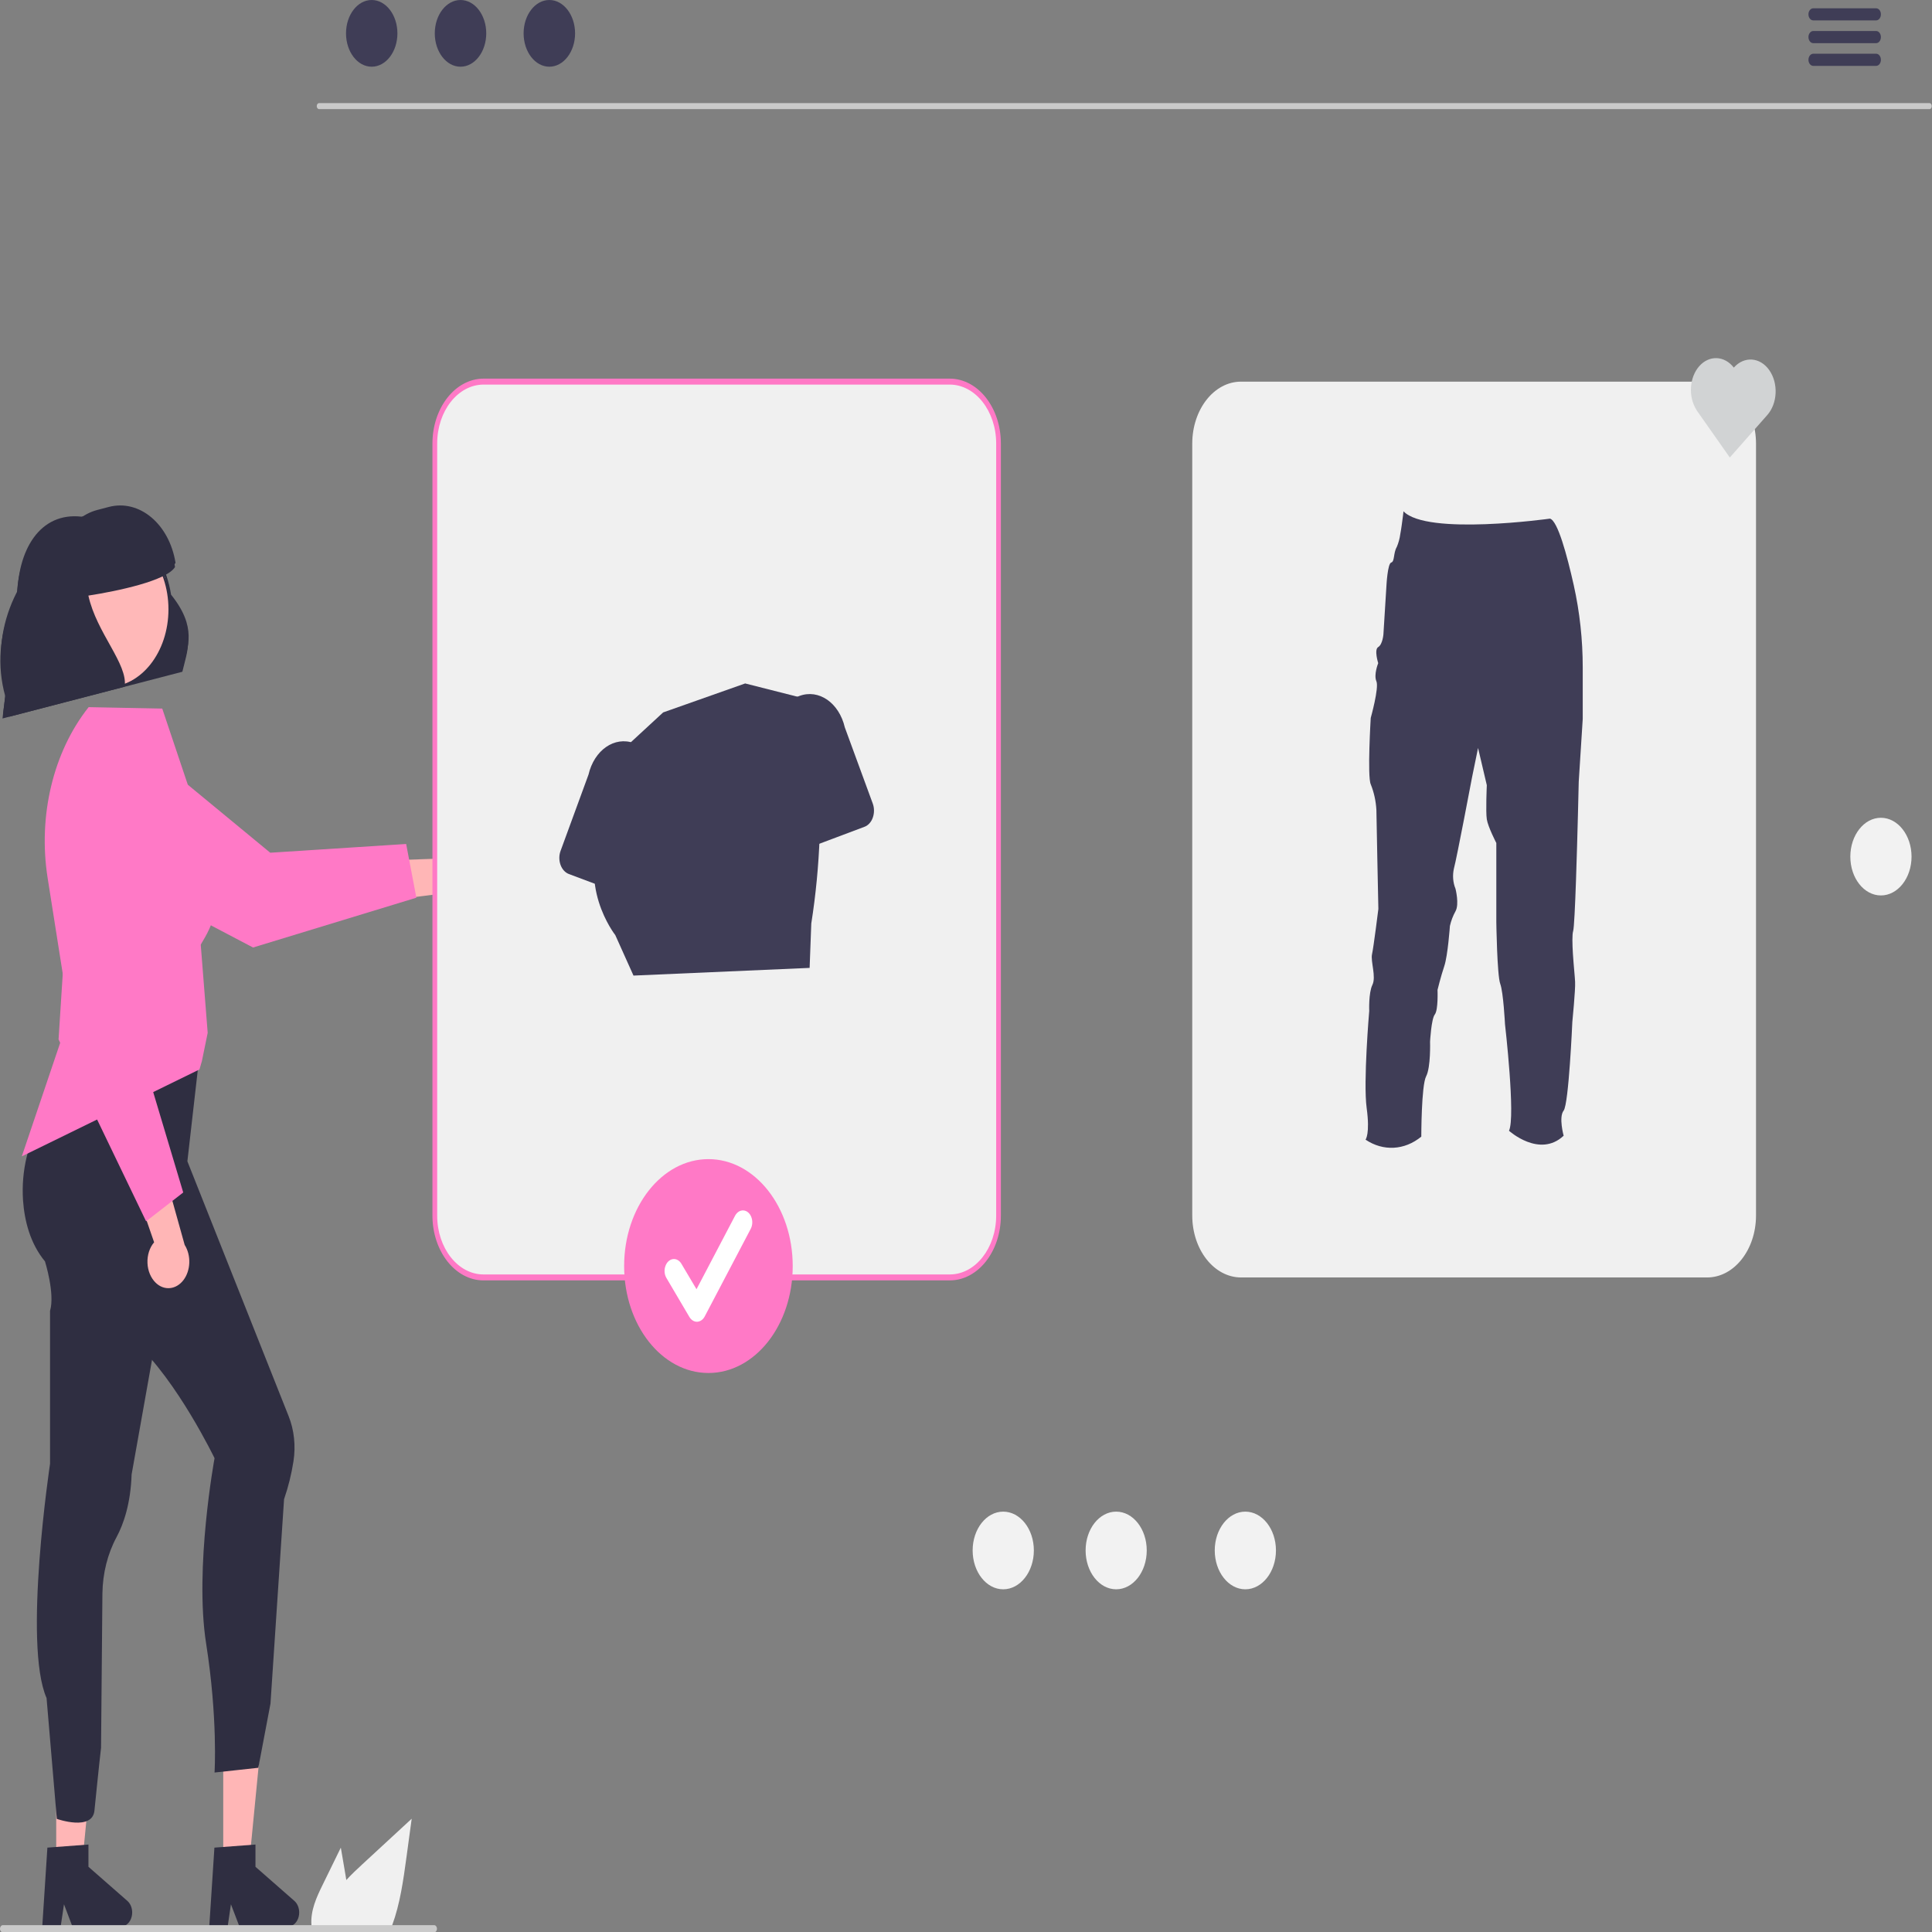 <?xml version="1.0" encoding="UTF-8"?>
<svg xmlns="http://www.w3.org/2000/svg" xmlns:xlink="http://www.w3.org/1999/xlink" width="100px" height="100px" viewBox="0 0 100 100" version="1.1">
<rect x="0" y="0" width="100" height="100" fill="#808080" stroke="none"/>
<g id="surface1">
<path style=" stroke:none;fill-rule:nonzero;fill:rgb(94.902%,94.902%,94.902%);fill-opacity:1;" d="M 98.941 44.34 C 98.941 43.23 98.23 42.328 97.355 42.328 C 96.48 42.328 95.773 43.23 95.773 44.34 C 95.773 45.449 96.48 46.348 97.355 46.348 C 98.23 46.348 98.941 45.449 98.941 44.34 Z M 98.941 44.34 "/>
<path style=" stroke:none;fill-rule:nonzero;fill:rgb(100%,71.373%,71.373%);fill-opacity:1;" d="M 24.086 46.844 C 23.824 47.074 23.496 47.148 23.188 47.043 C 22.883 46.938 22.625 46.668 22.492 46.301 L 18.684 46.789 L 19.605 44.551 L 23.082 44.43 C 23.594 44.18 24.172 44.453 24.43 45.07 C 24.684 45.684 24.539 46.445 24.086 46.844 Z M 24.086 46.844 "/>
<path style=" stroke:none;fill-rule:nonzero;fill:rgb(100%,47.451%,77.647%);fill-opacity:1;" d="M 13.098 49.043 L 4.707 44.633 C 3.324 43.902 2.668 41.887 3.238 40.129 C 3.547 39.184 4.172 38.461 4.941 38.156 C 5.715 37.855 6.551 38 7.227 38.559 L 13.988 44.137 L 21.023 43.684 L 21.551 46.465 Z M 13.098 49.043 "/>
<path style=" stroke:none;fill-rule:nonzero;fill:rgb(100%,71.373%,71.373%);fill-opacity:1;" d="M 11.555 96.473 L 12.895 96.473 L 13.535 89.898 L 11.555 89.898 Z M 11.555 96.473 "/>
<path style=" stroke:none;fill-rule:nonzero;fill:rgb(18.431%,18.039%,25.49%);fill-opacity:1;" d="M 11.098 95.633 L 13.223 95.473 L 13.223 96.625 L 15.242 98.395 C 15.445 98.574 15.535 98.902 15.461 99.203 C 15.387 99.504 15.168 99.711 14.918 99.711 L 12.391 99.711 L 11.953 98.566 L 11.785 99.711 L 10.832 99.711 Z M 11.098 95.633 "/>
<path style=" stroke:none;fill-rule:nonzero;fill:rgb(100%,71.373%,71.373%);fill-opacity:1;" d="M 2.91 96.473 L 4.254 96.473 L 4.891 89.898 L 2.91 89.898 Z M 2.91 96.473 "/>
<path style=" stroke:none;fill-rule:nonzero;fill:rgb(18.431%,18.039%,25.49%);fill-opacity:1;" d="M 2.453 95.633 L 4.578 95.473 L 4.578 96.625 L 6.598 98.395 C 6.801 98.574 6.891 98.902 6.816 99.203 C 6.742 99.504 6.523 99.711 6.273 99.711 L 3.746 99.711 L 3.312 98.566 L 3.141 99.711 L 2.188 99.711 Z M 2.453 95.633 "/>
<path style=" stroke:none;fill-rule:nonzero;fill:rgb(18.431%,18.039%,25.49%);fill-opacity:1;" d="M 9.699 60.109 L 14.938 73.297 C 15.227 74.016 15.312 74.84 15.191 75.629 C 15.086 76.305 14.922 76.965 14.703 77.598 L 14 88.18 L 13.371 91.5 L 11.105 91.746 C 11.105 91.746 11.281 88.961 10.668 85.062 C 10.055 81.16 11.105 75.477 11.105 75.477 C 11.105 75.477 9.176 71.469 6.98 69.461 C 4.785 67.457 9.699 60.109 9.699 60.109 Z M 9.699 60.109 "/>
<path style=" stroke:none;fill-rule:nonzero;fill:rgb(18.431%,18.039%,25.49%);fill-opacity:1;" d="M 4.082 54.152 C 4.082 54.152 2.996 56.594 2.195 57.91 C 1.453 59.102 1.094 60.605 1.191 62.117 C 1.266 63.199 1.566 64.367 2.328 65.289 C 2.328 65.289 2.855 66.961 2.59 67.852 L 2.59 75.766 C 2.59 75.766 1.184 85.105 2.41 87.891 L 2.941 94.145 C 2.941 94.145 4.805 94.805 4.891 93.691 C 4.891 93.691 5.137 91.246 5.23 90.469 L 5.301 82.473 C 5.316 81.434 5.57 80.422 6.031 79.566 C 6.398 78.883 6.762 77.824 6.812 76.32 L 9.699 60.109 L 10.344 54.449 Z M 4.082 54.152 "/>
<path style=" stroke:none;fill-rule:nonzero;fill:rgb(100%,47.451%,77.647%);fill-opacity:1;" d="M 2.465 45.441 L 3.59 52.57 L 1.129 59.852 L 10.324 55.355 L 10.449 54.926 L 10.75 53.461 L 10.391 48.902 C 10.52 48.566 12.32 46.457 10.434 42.742 L 8.398 36.676 L 4.586 36.602 L 4.57 36.625 C 2.75 38.93 1.961 42.242 2.465 45.441 Z M 2.465 45.441 "/>
<path style=" stroke:none;fill-rule:nonzero;fill:rgb(100%,71.373%,71.373%);fill-opacity:1;" d="M 8.059 66.395 C 7.805 66.148 7.648 65.773 7.633 65.371 C 7.617 64.969 7.742 64.574 7.977 64.301 L 6.438 59.852 L 8.398 60.277 L 9.559 64.438 C 9.902 64.977 9.875 65.762 9.492 66.262 C 9.109 66.758 8.492 66.816 8.059 66.395 Z M 8.059 66.395 "/>
<path style=" stroke:none;fill-rule:nonzero;fill:rgb(100%,47.451%,77.647%);fill-opacity:1;" d="M 3.031 53.801 L 3.766 42.312 C 3.887 40.418 5.195 39.004 6.688 39.156 C 7.492 39.238 8.227 39.77 8.691 40.609 C 9.156 41.445 9.301 42.5 9.09 43.488 L 6.984 53.367 L 9.484 61.723 L 7.562 63.215 Z M 3.031 53.801 "/>
<path style=" stroke:none;fill-rule:nonzero;fill:rgb(18.431%,18.039%,25.49%);fill-opacity:1;" d="M 0.156 36.969 L 9.461 34.555 C 9.719 33.469 10.211 32.473 8.855 30.781 C 8.418 28.07 6.367 26.285 4.219 26.742 C 2.082 26.5 0.883 28.43 0.891 31.016 Z M 0.156 36.969 "/>
<path style=" stroke:none;fill-rule:nonzero;fill:rgb(100%,72.157%,72.157%);fill-opacity:1;" d="M 8.746 31.324 C 8.746 29.105 7.328 27.309 5.582 27.309 C 3.836 27.309 2.418 29.105 2.418 31.324 C 2.418 33.539 3.836 35.34 5.582 35.34 C 7.328 35.34 8.746 33.539 8.746 31.324 Z M 8.746 31.324 "/>
<path style=" stroke:none;fill-rule:nonzero;fill:rgb(18.431%,18.039%,25.49%);fill-opacity:1;" d="M 3.195 27.965 C 3.625 27.152 4.285 26.59 5.039 26.395 L 5.637 26.238 C 7.219 25.828 8.762 27.125 9.086 29.133 C 8.656 29.84 6.117 30.375 4.602 30.609 C 5.023 32.555 6.656 34.148 6.48 35.328 L 0.512 36.875 L 0.391 36.121 C -0.656 32.926 0.805 29.656 3.195 27.965 Z M 3.195 27.965 "/>
<path style=" stroke:none;fill-rule:nonzero;fill:rgb(18.431%,18.039%,25.49%);fill-opacity:1;" d="M 0.129 37.188 L 9.438 34.77 C 9.691 33.688 10.184 32.691 8.828 30.996 C 8.391 28.285 6.344 26.5 4.195 26.957 C 2.059 26.719 0.855 28.645 0.863 31.23 Z M 0.129 37.188 "/>
<path style=" stroke:none;fill-rule:nonzero;fill:rgb(100%,72.157%,72.157%);fill-opacity:1;" d="M 8.719 31.539 C 8.719 29.32 7.305 27.523 5.555 27.523 C 3.809 27.523 2.391 29.32 2.391 31.539 C 2.391 33.758 3.809 35.555 5.555 35.555 C 7.305 35.555 8.719 33.758 8.719 31.539 Z M 8.719 31.539 "/>
<path style=" stroke:none;fill-rule:nonzero;fill:rgb(18.431%,18.039%,25.49%);fill-opacity:1;" d="M 3.172 28.18 C 3.598 27.371 4.262 26.805 5.016 26.609 L 5.609 26.457 C 7.191 26.047 8.738 27.34 9.059 29.348 C 8.633 30.055 6.09 30.594 4.574 30.828 C 5 32.77 6.629 34.363 6.453 35.543 L 0.488 37.094 L 0.363 36.336 C -0.684 33.141 0.777 29.871 3.172 28.18 Z M 3.172 28.18 "/>
<path style=" stroke:none;fill-rule:nonzero;fill:rgb(94.118%,94.118%,94.118%);fill-opacity:1;" d="M 49.16 66.121 L 25.027 66.121 C 23.637 66.117 22.508 64.688 22.504 62.922 L 22.504 22.953 C 22.508 21.188 23.637 19.754 25.027 19.754 L 49.16 19.754 C 50.555 19.754 51.68 21.188 51.684 22.953 L 51.684 62.922 C 51.68 64.688 50.555 66.117 49.16 66.121 Z M 49.16 66.121 "/>
<path style=" stroke:none;fill-rule:nonzero;fill:rgb(100%,47.451%,77.647%);fill-opacity:1;" d="M 49.16 66.273 L 25.027 66.273 C 23.57 66.273 22.387 64.773 22.383 62.922 L 22.383 22.953 C 22.387 21.102 23.57 19.602 25.027 19.598 L 49.16 19.598 C 50.621 19.602 51.805 21.102 51.805 22.953 L 51.805 62.922 C 51.805 64.773 50.621 66.273 49.16 66.273 Z M 25.027 19.906 C 23.703 19.91 22.629 21.273 22.629 22.953 L 22.629 62.922 C 22.629 64.602 23.703 65.965 25.027 65.965 L 49.16 65.965 C 50.484 65.965 51.559 64.602 51.562 62.922 L 51.562 22.953 C 51.559 21.273 50.484 19.91 49.16 19.906 Z M 25.027 19.906 "/>
<path style=" stroke:none;fill-rule:nonzero;fill:rgb(94.118%,94.118%,94.118%);fill-opacity:1;" d="M 88.367 66.121 L 64.234 66.121 C 62.84 66.117 61.715 64.688 61.711 62.922 L 61.711 22.953 C 61.715 21.188 62.84 19.754 64.234 19.754 L 88.367 19.754 C 89.758 19.754 90.887 21.188 90.891 22.953 L 90.891 62.922 C 90.887 64.688 89.758 66.117 88.367 66.121 Z M 88.367 66.121 "/>
<path style=" stroke:none;fill-rule:nonzero;fill:rgb(79.216%,79.216%,79.216%);fill-opacity:1;" d="M 99.867 5.648 L 16.516 5.648 C 16.449 5.648 16.395 5.578 16.395 5.492 C 16.395 5.406 16.449 5.336 16.516 5.336 L 99.867 5.336 C 99.938 5.336 99.988 5.406 99.988 5.492 C 99.988 5.578 99.938 5.648 99.867 5.648 Z M 99.867 5.648 "/>
<path style=" stroke:none;fill-rule:nonzero;fill:rgb(24.706%,23.922%,33.725%);fill-opacity:1;" d="M 20.57 1.727 C 20.57 0.773 19.973 0 19.238 0 C 18.504 0 17.91 0.773 17.91 1.727 C 17.91 2.68 18.504 3.453 19.238 3.453 C 19.973 3.453 20.57 2.68 20.57 1.727 Z M 20.57 1.727 "/>
<path style=" stroke:none;fill-rule:nonzero;fill:rgb(24.706%,23.922%,33.725%);fill-opacity:1;" d="M 25.168 1.727 C 25.168 0.773 24.57 0 23.836 0 C 23.102 0 22.504 0.773 22.504 1.727 C 22.504 2.68 23.102 3.453 23.836 3.453 C 24.57 3.453 25.168 2.68 25.168 1.727 Z M 25.168 1.727 "/>
<path style=" stroke:none;fill-rule:nonzero;fill:rgb(24.706%,23.922%,33.725%);fill-opacity:1;" d="M 29.766 1.727 C 29.766 0.773 29.168 0 28.434 0 C 27.699 0 27.102 0.773 27.102 1.727 C 27.102 2.68 27.699 3.453 28.434 3.453 C 29.168 3.453 29.766 2.68 29.766 1.727 Z M 29.766 1.727 "/>
<path style=" stroke:none;fill-rule:nonzero;fill:rgb(24.706%,23.922%,33.725%);fill-opacity:1;" d="M 97.113 1.055 L 93.848 1.055 C 93.715 1.051 93.605 0.914 93.605 0.742 C 93.605 0.57 93.715 0.434 93.848 0.43 L 97.113 0.43 C 97.25 0.434 97.355 0.57 97.355 0.742 C 97.355 0.914 97.25 1.051 97.113 1.055 Z M 97.113 1.055 "/>
<path style=" stroke:none;fill-rule:nonzero;fill:rgb(24.706%,23.922%,33.725%);fill-opacity:1;" d="M 97.113 2.234 L 93.848 2.234 C 93.715 2.23 93.605 2.09 93.605 1.918 C 93.605 1.75 93.715 1.609 93.848 1.605 L 97.113 1.605 C 97.25 1.609 97.355 1.75 97.355 1.918 C 97.355 2.09 97.25 2.23 97.113 2.234 Z M 97.113 2.234 "/>
<path style=" stroke:none;fill-rule:nonzero;fill:rgb(24.706%,23.922%,33.725%);fill-opacity:1;" d="M 97.113 3.41 L 93.848 3.41 C 93.715 3.406 93.605 3.266 93.605 3.098 C 93.605 2.926 93.715 2.785 93.848 2.781 L 97.113 2.781 C 97.25 2.785 97.355 2.926 97.355 3.098 C 97.355 3.266 97.25 3.406 97.113 3.41 Z M 97.113 3.41 "/>
<path style=" stroke:none;fill-rule:nonzero;fill:rgb(81.961%,82.745%,83.137%);fill-opacity:1;" d="M 89.742 19.027 C 89.258 18.402 88.469 18.371 87.953 18.953 C 87.438 19.539 87.375 20.531 87.809 21.215 L 87.805 21.219 L 89.535 23.68 L 91.473 21.484 C 92.008 20.879 92.055 19.84 91.578 19.16 C 91.102 18.48 90.277 18.422 89.742 19.027 Z M 89.742 19.027 "/>
<path style=" stroke:none;fill-rule:nonzero;fill:rgb(24.706%,23.922%,33.725%);fill-opacity:1;" d="M 29.012 44.762 C 28.93 44.531 28.93 44.27 29.016 44.039 L 30.461 40.094 C 30.758 38.82 31.812 38.094 32.816 38.465 C 33.82 38.84 34.395 40.172 34.105 41.449 L 33.621 45.773 C 33.594 46.023 33.48 46.242 33.312 46.379 C 33.145 46.516 32.941 46.555 32.75 46.48 L 29.441 45.238 C 29.25 45.164 29.094 44.992 29.012 44.762 Z M 29.012 44.762 "/>
<path style=" stroke:none;fill-rule:nonzero;fill:rgb(24.706%,23.922%,33.725%);fill-opacity:1;" d="M 44.75 42.793 L 41.438 44.039 C 41.25 44.109 41.043 44.07 40.875 43.938 C 40.707 43.801 40.598 43.578 40.57 43.328 L 40.086 39.004 C 39.793 37.73 40.371 36.395 41.375 36.023 C 42.379 35.648 43.43 36.375 43.727 37.648 L 45.176 41.598 C 45.258 41.824 45.258 42.09 45.176 42.32 C 45.098 42.547 44.938 42.723 44.75 42.793 Z M 44.75 42.793 "/>
<path style=" stroke:none;fill-rule:nonzero;fill:rgb(24.706%,23.922%,33.725%);fill-opacity:1;" d="M 31.73 39.27 L 34.324 36.875 L 38.57 35.375 L 42.109 36.273 L 42.32 38.758 C 42.57 41.773 42.461 44.824 41.992 47.801 L 41.906 50.098 L 32.789 50.496 L 31.848 48.402 C 31.848 48.402 29.723 45.707 31.375 42.711 Z M 31.73 39.27 "/>
<path style=" stroke:none;fill-rule:nonzero;fill:rgb(24.706%,23.922%,33.725%);fill-opacity:1;" d="M 81.922 34.551 L 81.922 37.211 L 81.715 40.465 C 81.715 40.465 81.652 43.305 81.574 45.543 C 81.527 46.906 81.473 48.043 81.426 48.191 C 81.371 48.371 81.383 48.863 81.414 49.379 C 81.453 49.977 81.52 50.609 81.527 50.82 C 81.551 51.211 81.383 52.902 81.383 52.902 C 81.383 52.902 81.199 57.145 80.934 57.484 C 80.668 57.824 80.934 58.785 80.934 58.785 C 79.684 59.957 78.105 58.527 78.105 58.527 C 78.453 57.82 77.898 53.008 77.898 53.008 C 77.898 53.008 77.816 51.363 77.652 50.922 C 77.488 50.48 77.449 47.719 77.449 47.719 L 77.449 43.633 C 77.449 43.633 77.016 42.797 76.957 42.406 C 76.895 42.02 76.957 40.641 76.957 40.641 L 76.504 38.715 L 76.195 40.223 C 76.195 40.223 75.398 44.438 75.254 44.957 C 75.176 45.305 75.203 45.68 75.336 46 C 75.336 46 75.543 46.801 75.336 47.168 C 75.207 47.398 75.109 47.656 75.047 47.926 C 75.047 47.926 74.941 49.461 74.754 50.012 C 74.57 50.559 74.406 51.238 74.406 51.238 C 74.406 51.238 74.449 52.273 74.266 52.508 C 74.082 52.742 74.02 53.914 74.02 53.914 C 74.02 53.914 74.062 55.242 73.816 55.711 C 73.566 56.18 73.566 58.832 73.566 58.832 C 72.699 59.543 71.594 59.602 70.68 58.988 C 70.68 58.988 70.922 58.699 70.738 57.348 C 70.555 56 70.871 52.328 70.871 52.328 C 70.871 52.328 70.832 51.395 71.035 50.977 C 71.242 50.559 70.934 49.754 71.016 49.391 C 71.098 49.027 71.344 47.047 71.344 47.047 C 71.344 47.047 71.242 42.18 71.242 41.922 C 71.215 41.457 71.117 41.008 70.949 40.594 C 70.766 40.18 70.949 37.16 70.949 37.16 C 70.949 37.16 71.387 35.598 71.242 35.262 C 71.094 34.922 71.336 34.324 71.336 34.324 C 71.336 34.324 71.113 33.621 71.336 33.492 C 71.562 33.359 71.605 32.84 71.605 32.84 L 71.762 30.316 C 71.762 30.316 71.82 29.172 72.008 29.117 C 72.195 29.066 72.113 28.625 72.297 28.312 C 72.387 28.102 72.449 27.871 72.48 27.637 C 72.508 27.492 72.531 27.34 72.551 27.195 C 72.609 26.805 72.645 26.465 72.645 26.465 C 73.855 27.738 80.219 26.844 80.227 26.844 C 80.629 26.957 81.109 28.738 81.457 30.289 C 81.766 31.676 81.922 33.109 81.922 34.551 Z M 81.922 34.551 "/>
<path style=" stroke:none;fill-rule:nonzero;fill:rgb(94.118%,94.118%,94.118%);fill-opacity:1;" d="M 16.617 100.016 L 20.152 100.016 C 20.207 99.895 20.254 99.773 20.301 99.645 C 20.707 98.543 20.879 97.309 21.043 96.098 L 21.309 94.137 C 20.457 94.922 19.605 95.711 18.754 96.496 C 18.477 96.75 18.191 97.02 17.926 97.309 C 17.363 97.914 16.879 98.609 16.688 99.496 C 16.68 99.547 16.668 99.598 16.66 99.645 C 16.641 99.77 16.625 99.891 16.617 100.016 Z M 16.617 100.016 "/>
<path style=" stroke:none;fill-rule:nonzero;fill:rgb(94.118%,94.118%,94.118%);fill-opacity:1;" d="M 16.121 99.645 C 16.137 99.789 16.156 99.902 16.191 100.016 L 17.777 100.016 C 17.828 99.898 17.871 99.773 17.902 99.645 C 17.953 99.477 17.988 99.301 18.008 99.121 C 18.059 98.516 18.031 97.902 17.926 97.309 C 17.895 97.113 17.859 96.918 17.828 96.727 L 17.641 95.633 L 16.703 97.551 C 16.387 98.191 16.062 98.898 16.121 99.645 Z M 16.121 99.645 "/>
<path style=" stroke:none;fill-rule:nonzero;fill:rgb(79.216%,79.216%,79.216%);fill-opacity:1;" d="M 0 99.832 C 0 99.934 0.066 100.016 0.145 100.016 L 22.473 100.016 C 22.551 100.016 22.617 99.934 22.617 99.832 C 22.617 99.73 22.551 99.645 22.473 99.645 L 0.145 99.645 C 0.066 99.648 0 99.73 0 99.832 Z M 0 99.832 "/>
<path style=" stroke:none;fill-rule:nonzero;fill:rgb(100%,47.451%,77.647%);fill-opacity:1;" d="M 41.031 65.531 C 41.031 62.477 39.078 59.996 36.668 59.996 C 34.258 59.996 32.305 62.477 32.305 65.531 C 32.305 68.59 34.258 71.066 36.668 71.066 C 39.078 71.066 41.031 68.59 41.031 65.531 Z M 41.031 65.531 "/>
<path style=" stroke:none;fill-rule:nonzero;fill:rgb(100%,100%,100%);fill-opacity:1;" d="M 36.074 68.414 C 35.918 68.414 35.777 68.32 35.684 68.168 L 34.496 66.152 C 34.391 65.977 34.367 65.742 34.438 65.543 C 34.504 65.34 34.652 65.199 34.824 65.172 C 34.996 65.145 35.168 65.238 35.27 65.414 L 36.051 66.73 L 38.047 62.926 C 38.145 62.742 38.312 62.637 38.484 62.652 C 38.656 62.664 38.812 62.797 38.887 62.992 C 38.965 63.191 38.953 63.426 38.855 63.609 L 36.477 68.137 C 36.391 68.305 36.242 68.406 36.086 68.414 C 36.082 68.414 36.078 68.414 36.074 68.414 Z M 36.074 68.414 "/>
<path style=" stroke:none;fill-rule:nonzero;fill:rgb(94.902%,94.902%,94.902%);fill-opacity:1;" d="M 53.512 80.25 C 53.512 79.141 52.801 78.242 51.926 78.242 C 51.051 78.242 50.344 79.141 50.344 80.25 C 50.344 81.359 51.051 82.262 51.926 82.262 C 52.801 82.262 53.512 81.359 53.512 80.25 Z M 53.512 80.25 "/>
<path style=" stroke:none;fill-rule:nonzero;fill:rgb(94.902%,94.902%,94.902%);fill-opacity:1;" d="M 66.043 80.25 C 66.043 79.141 65.332 78.242 64.457 78.242 C 63.586 78.242 62.875 79.141 62.875 80.25 C 62.875 81.359 63.586 82.262 64.457 82.262 C 65.332 82.262 66.043 81.359 66.043 80.25 Z M 66.043 80.25 "/>
<path style=" stroke:none;fill-rule:nonzero;fill:rgb(94.902%,94.902%,94.902%);fill-opacity:1;" d="M 59.355 80.25 C 59.355 79.141 58.648 78.242 57.773 78.242 C 56.898 78.242 56.191 79.141 56.191 80.25 C 56.191 81.359 56.898 82.262 57.773 82.262 C 58.648 82.262 59.355 81.359 59.355 80.25 Z M 59.355 80.25 "/>
</g>
</svg>

